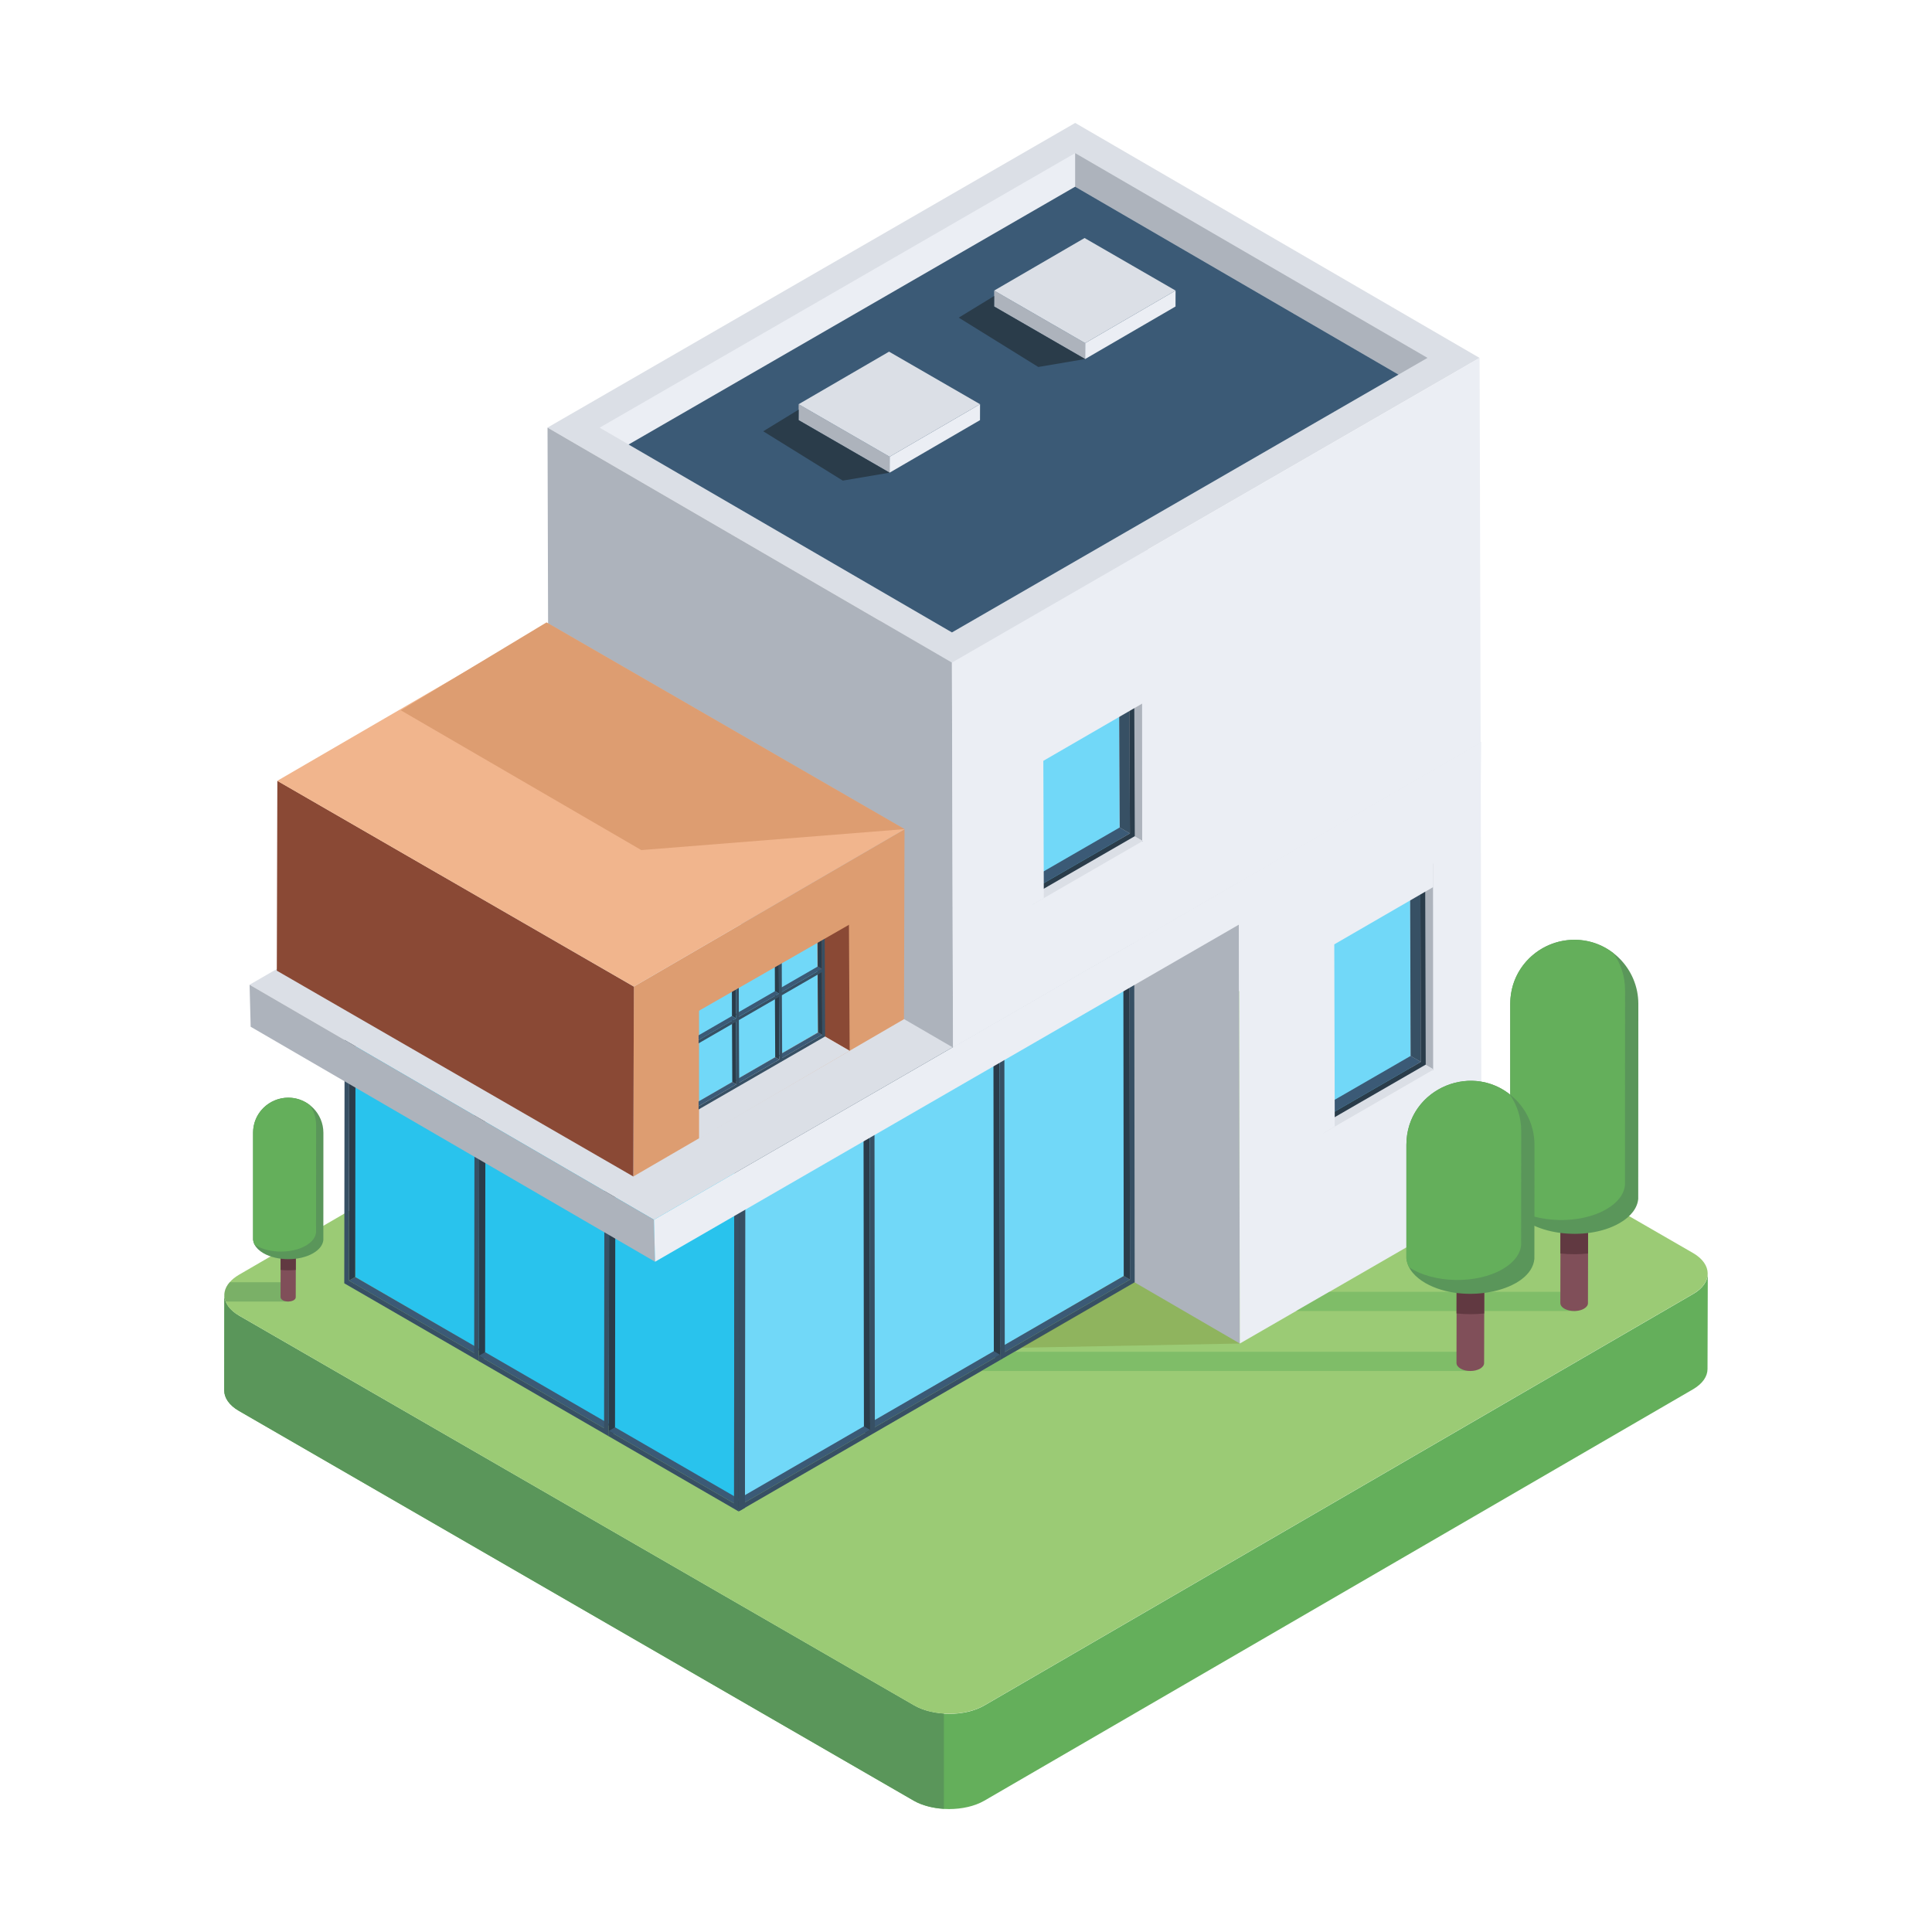 <svg id="Layer_1" enable-background="new 0 0 110 110" viewBox="0 0 110 110" xmlns="http://www.w3.org/2000/svg"><g id="_x35_1"><g><g><g><g enable-background="new"><g><g><path d="m97.235 72.516-.016 5.427c0 .419-.271.83-.814 1.151l-40.365 23.432c-1.102.633-2.902.633-4.012 0l-38.424-22.194c-.559-.321-.838-.748-.838-1.167l.008-5.427c0 .427.28.847.838 1.176l38.433 22.186c1.102.641 2.902.641 4.003 0l40.365-23.432c.542-.312.814-.732.822-1.151z" fill="#64af5b"/></g></g><g><g><path d="m53.744 97.562c-.621-.038-1.226-.188-1.7-.464l-38.433-22.186c-.559-.329-.838-.748-.838-1.176l-.008 5.427c0 .419.28.847.838 1.167l38.424 22.194c.48.274 1.09.422 1.716.459v-5.421z" fill="#5a965a"/></g></g><g><g><path d="m96.409 73.664-40.36 23.43c-1.1.64-2.9.64-4.01 0l-38.43-22.19c-.4-.23-.65-.51-.76-.8-.15-.37-.07-.76.23-1.1.13-.15.3-.29.52-.42l40.36-23.43c1.1-.64 2.89-.64 4 .01l38.44 22.18c1.1.64 1.11 1.68.01 2.32z" fill="#9bcb75"/></g></g></g></g><g><g><g enable-background="new"><g><g><path d="m70.588 76.496-23.024-13.38-.049-26.252 23.024 13.38z" fill="#adb3bc"/></g></g><g><g><path d="m84.304 42.296.049 26.253-13.764 7.947-.049-26.252z" fill="#ebeef4"/></g></g><g><g><path d="m70.54 50.244-23.024-13.38 13.764-7.948 23.024 13.38z" fill="#cacdd2"/></g></g></g></g><g><g><g><path d="m42.395 66.593 21.711-12.629-.125 18.687-21.586 12.544z" fill="#71d8f8"/></g><g><g enable-background="new"><g><g><path d="m57.207 76.98-.354-.206 7.128-4.123.354.206z" fill="#3b5a76"/></g></g><g><g><path d="m64.335 72.857-.354-.206-.024-19.009.354.206z" fill="#2a3c4a"/></g></g><g><g><path d="m56.939 77.443-.354-.206-.026-19.625.354.206z" fill="#2a3c4a"/></g></g><g><g><path d="m49.811 81.258-.354-.206 7.128-4.123.354.206z" fill="#3b5a76"/></g></g><g><g><path d="m49.811 81.258 7.128-4.123.001.308c-.1.058-7.893 4.565-7.396 4.278l-.026-19.625 7.396-4.278.001.308-7.128 4.123z" fill="#375064"/></g></g><g><g><path d="m56.914 57.818 7.664-4.433.026 19.625c-.101.059-8.178 4.73-7.664 4.433zm7.421 15.039-.024-19.009-7.128 4.123.024 19.009z" fill="#375064"/></g></g><g><g><path d="m56.914 57.818-.354-.206 7.664-4.433.354.206z" fill="#3b5a76"/></g></g><g><g><path d="m49.543 81.721-.354-.206-.026-19.625.354.206z" fill="#2a3c4a"/></g></g><g><g><path d="m49.517 62.096-.354-.206 7.396-4.278.354.206z" fill="#3b5a76"/></g></g></g><g enable-background="new"><g><g><path d="m42.414 85.537-.354-.206 7.128-4.123.354.206z" fill="#3b5a76"/></g></g><g><g><path d="m42.147 86-.354-.206-.026-19.625.354.206z" fill="#2a3c4a"/></g></g><g><g><path d="m42.121 66.374-.354-.206 7.396-4.278.354.206z" fill="#3b5a76"/></g></g><g><g><path d="m42.414 85.537 7.128-4.123.001.308c-.1.058-7.893 4.565-7.396 4.278l-.026-19.625 7.396-4.278.001.308-7.128 4.123z" fill="#375064"/></g></g></g></g></g><g><g><g><path d="m41.81 66.649-21.711-12.629.125 18.687 21.586 12.544z" fill="#29c3ed"/></g><g><g enable-background="new"><g><g><path d="m26.998 77.037.354-.206-7.128-4.123-.354.206z" fill="#3b5a76"/></g></g><g><g><path d="m19.87 72.913.354-.206.024-19.009-.354.206z" fill="#2a3c4a"/></g></g><g><g><path d="m27.265 77.499.354-.206.026-19.625-.354.206z" fill="#2a3c4a"/></g></g><g><g><path d="m34.394 81.315.354-.206-7.128-4.123-.354.206z" fill="#3b5a76"/></g></g><g><g><path d="m34.394 81.315-7.128-4.123-.001.308 7.128 4.123.268.155.026-19.625-7.396-4.278-.001.308 7.128 4.123z" fill="#375064"/></g></g><g><g><path d="m27.265 77.499-.268-.155-7.396-4.278.026-19.625 7.664 4.433zm-7.395-4.586 7.128 4.123.024-19.009-7.128-4.123z" fill="#375064"/></g></g><g><g><path d="m27.291 57.874.354-.206-7.664-4.433-.354.206z" fill="#3b5a76"/></g></g><g><g><path d="m34.662 81.778.354-.206.026-19.625-.354.206z" fill="#2a3c4a"/></g></g><g><g><path d="m34.687 62.153.354-.206-7.396-4.278-.354.206z" fill="#3b5a76"/></g></g></g><g enable-background="new"><g><g><path d="m41.791 85.593.354-.206-7.128-4.123-.354.206z" fill="#3b5a76"/></g></g><g><g><path d="m42.058 86.056.354-.206.026-19.625-.354.206z" fill="#375064"/></g></g><g><g><path d="m42.084 66.431.354-.206-7.396-4.278-.354.206z" fill="#3b5a76"/></g></g><g><g><path d="m41.791 85.593-7.128-4.123-.001.308c.1.058 7.893 4.565 7.396 4.278l.026-19.625-7.396-4.278-.001.308 7.128 4.123z" fill="#375064"/></g></g></g></g></g></g></g><g><g><g><g><path d="m37.233 69.447-23.024-13.38 46.995-27.134 23.125 13.321z" fill="#dbdfe6"/></g></g><g><g><path d="m37.296 71.838-23.024-13.38-.062-2.391 23.024 13.38z" fill="#adb3bc"/></g></g><g><g><path d="m84.331 42.255-.027 2.441-47.008 27.143-.062-2.391z" fill="#ebeef4"/></g></g></g><g><g><g><path d="m54.198 37.725-23.024-13.38 30.043-17.346 23.024 13.38z" fill="#dbdfe6"/></g><g><g><g><path d="m34.142 24.35 1.649.958 25.425-14.679v-1.911z" fill="#ebeef4"/></g><g><path d="m61.216 8.719v1.911l18.41 10.698 1.649-.952z" fill="#adb3bc"/></g></g><g><path d="m79.625 21.328-18.41-10.698-25.425 14.679 18.41 10.698z" fill="#3b5a76"/></g></g></g><g><g><path d="m54.26 59.643-23.024-13.38-.062-21.918 23.024 13.38z" fill="#adb3bc"/></g></g><g><g><path d="m84.241 20.38.062 21.916-13.764 7.947-16.279 9.401-.062-21.918z" fill="#ebeef4"/></g></g></g></g></g><g><g><g><g><path d="m81.59 49.162c.01 16.123.006 10.562.007 11.765h.015l.012-.036-1.312-.758-.03-10.217z" fill="#adb3bc"/></g><g><path d="m75.336 64.523 6.289-3.631-1.312-.758v.913l-4.977 2.873z" fill="#dbdfe6"/></g></g><g><path d="m75.336 63.92 4.977-2.873-.03-11.129-4.947 2.856z" fill="#71d8f8"/></g></g><g><g enable-background="new"><g><g><path d="m75.728 63.443 5.17-2.985-.582-.338-4.588 2.649z" fill="#3b5a76"/></g></g><g><g><path d="m80.898 60.458-.582-.338-.032-10.138.582-.456z" fill="#375064"/></g></g><g><g><path d="m75.728 52.492 5.138-2.966.032 10.932-5.17 2.985v.317l5.447-3.145-.034-11.566-5.413 3.125z" fill="#2a3c4a"/></g></g></g></g><g><g><path d="m81.6 50.507-5.632 3.261.028 10.374-1.223.704v-12.245l6.827-4.085z" fill="#ebeef4"/></g></g></g><g><g><g><g><path d="m65.025 38.713c0.0.104.008 9.806.007 9.208h.015l.012-.036-1.312-.758-.03-7.659z" fill="#adb3bc"/></g><g><path d="m58.771 51.516 6.289-3.631-1.312-.758v.913l-4.977 2.873z" fill="#dbdfe6"/></g></g><g><path d="m58.771 50.914 4.977-2.873-.03-8.572-4.947 2.856z" fill="#71d8f8"/></g></g><g><g enable-background="new"><g><g><path d="m59.163 50.436 5.17-2.985-.582-.338-4.588 2.649z" fill="#3b5a76"/></g></g><g><g><path d="m64.333 47.451-.582-.338-.032-7.581.582-.456z" fill="#375064"/></g></g><g><g><path d="m59.163 42.043 5.138-2.966.032 8.374-5.17 2.985v.317l5.447-3.145-.034-9.008-5.413 3.125z" fill="#2a3c4a"/></g></g></g></g><g><g><path d="m65.035 40.058-5.632 3.261.028 7.817-1.223.704v-9.688l6.827-4.085z" fill="#ebeef4"/></g></g></g><g><g><g enable-background="new"><g><g><path d="m66.932 16.543-.003.908-5.148 2.992.003-.908z" fill="#ebeef4"/></g></g><g><g><path d="m61.785 19.535-.003.908-5.181-2.991.003-.908z" fill="#adb3bc"/></g></g><g><g><path d="m66.932 16.543-5.148 2.992-5.181-2.991 5.148-2.992z" fill="#dbdfe6"/></g></g></g></g><g><path d="m61.781 20.442-2.665.452-4.529-2.809 2.017-1.233-.005.598z" fill="#2a3c4a"/></g></g><g><g><g enable-background="new"><g><g><path d="m55.8 23.013-.003.908-5.148 2.992.003-.908z" fill="#ebeef4"/></g></g><g><g><path d="m50.652 26.004-.003.908-5.181-2.991.003-.908z" fill="#adb3bc"/></g></g><g><g><path d="m55.8 23.013-5.148 2.992-5.181-2.991 5.148-2.992z" fill="#dbdfe6"/></g></g></g></g><g><path d="m50.649 26.912-2.665.452-4.529-2.809 2.017-1.233-.005.598z" fill="#2a3c4a"/></g></g><g><g><g enable-background="new"><g><g><path d="m51.5 47.216-.031 10.812-15.411 8.957.031-10.812z" fill="#dd9d71"/></g></g><g><g><path d="m36.089 56.173-.031 10.812-20.298-11.719.031-10.812z" fill="#8a4935"/></g></g><g><g><path d="m51.497 47.216-15.41 8.954-20.302-11.712 15.42-8.964z" fill="#f1b58d"/></g></g></g></g><g><g><g><path d="m46.537 53.654 1.798-1.038.041 7.213-1.804-1.048z" fill="#8a4935"/></g><g><path d="m39.802 62.705 6.77-3.924 1.804 1.048v0l-8.574 5.016z" fill="#dbdfe6"/></g></g><g><path d="m39.8 57.498v5.209l6.775-3.929c-.009-1.166-.043-5.379-.041-5.119l-.917.524v.008z" fill="#71d8f8"/></g></g><g><g enable-background="new"><g><g><path d="m44.534 60.234-.232-.135 2.28-1.316.232.135z" fill="#3b5a76"/></g></g><g><g><path d="m42.087 61.646-.232-.135 2.282-1.318.232.135z" fill="#3b5a76"/></g></g><g><g><path d="m46.814 58.917-.232-.135-.017-3.568.232.135z" fill="#2a3c4a"/></g></g><g><g><path d="m39.642 63.057-.232-.135 2.282-1.318.232.135z" fill="#3b5a76"/></g></g><g><g><path d="m46.796 55.16-.232-.135-.006-2.01.232.135z" fill="#2a3c4a"/></g></g><g><g><path d="m44.369 60.328-.232-.135-.017-3.568.232.135z" fill="#2a3c4a"/></g></g><g><g><path d="m44.516 56.477-.232-.135 2.28-1.316.232.135z" fill="#3b5a76"/></g></g><g><g><path d="m44.51 54.281-.232-.135 2.444-1.411.232.135z" fill="#3b5a76"/></g></g><g><g><path d="m44.352 56.572-.232-.135-.006-2.01.232.135z" fill="#2a3c4a"/></g></g><g><g><path d="m44.346 54.376-.232-.135.164-.095.232.135z" fill="#3b5a76"/></g></g><g><g><path d="m41.925 61.74-.232-.135-.017-3.568.232.135z" fill="#2a3c4a"/></g></g><g><g><path d="m42.069 57.889-.232-.135 2.282-1.318.232.135z" fill="#3b5a76"/></g></g><g><g><path d="m41.907 57.983-.232-.135-.006-2.01.232.135z" fill="#2a3c4a"/></g></g><g><g><path d="m42.063 55.693-.232-.135 2.282-1.318.232.135z" fill="#3b5a76"/></g></g><g><g><path d="m41.901 55.787-.232-.135.162-.094.232.135z" fill="#3b5a76"/></g></g><g><g><path d="m39.479 63.341-.232-.135-.018-3.757.232.135z" fill="#2a3c4a"/></g></g><g><g><path d="m39.625 59.301-.232-.135 2.282-1.318.232.135z" fill="#3b5a76"/></g></g><g><g><path d="m39.461 59.584-.232-.135-.001-.189.232.135z" fill="#2a3c4a"/></g></g><g><g><path d="m39.454 57.2-.232-.135 2.447-1.412.232.135z" fill="#3b5a76"/></g></g><g><g><path d="m46.954 52.87c0.0.103.026 6.537.024 6.141-.569.329-2.735 1.579-2.609 1.506-.278.161-2.546 1.47-2.444 1.411l-2.447 1.412c-0-.103-.025-6.244-.024-6.141.246-.142 7.705-4.449 7.5-4.33zm-5.029 8.87-.017-3.568-2.282 1.318.017 3.568zm2.444-1.411-.017-3.568-2.282 1.318.017 3.568zm2.445-1.411-.017-3.568-2.28 1.316.017 3.568zm-4.907-.934-.006-2.01-2.282 1.318.006 2.01zm2.444-1.411-.006-2.01-2.282 1.318.006 2.01zm2.445-1.411-.006-2.01-2.28 1.316.006 2.01z" fill="#375064"/></g></g><g><g><path d="m39.461 59.395-.232-.135-.006-2.196.232.135z" fill="#2a3c4a"/></g></g></g></g><g><path d="m49.438 50.573v1.45l-12.437 7.127.69-1.673z" fill="#dd9d71"/></g><g><path d="m39.774 56.761v6.543l-2.149 1.075v-6.604z" fill="#dd9d71"/></g></g></g><g opacity=".3"><path d="m70.592 76.494-12.478.241 6.485-3.724z" fill="#727e28"/></g><g><g><path d="m51.505 47.207-14.992 1.193-13.693-7.959 8.297-5.005z" fill="#dd9d71"/></g></g></g><g opacity=".5"><path d="m75.683 73.55-1.897 1.095h15.941v-1.095z" fill="#64af5b"/></g><g><g><g><path d="m90.426 67.042c-0.0.1-.015 7.628-.014 7.151 0 .116-.075.231-.226.318-.488.283-1.347.086-1.347-.324 0-.1.015-7.626.014-7.148 0 .116.078.234.231.324.485.276 1.342.093 1.342-.321z" fill="#804f59"/></g></g><g><g><g><path d="m90.426 65.15-.012 6.22c-.513.053-1.033.056-1.573-.003l.012-6.22c0 .116.078.234.231.324.485.276 1.342.093 1.342-.321z" fill="#613941"/></g><g><path d="m93.28 57.155-.006 11.106c-.046.5-.396.992-1.055 1.373-1.919 1.116-5.284.654-6.078-.893-.081-.159-.13-.318-.147-.48h-.006v-11.106c0-2.015 1.631-3.646 3.646-3.646 2.041 0 3.646 1.661 3.646 3.646z" fill="#5a965a"/></g></g><g><g><path d="m92.525 56.366-.006 11.105c-.045.501-.396.993-1.054 1.374-1.504.875-3.958.806-5.324-.105-.082-.157-.13-.317-.147-.48h-.007v-11.105c0-3.049 3.509-4.717 5.872-2.888.42.594.665 1.316.665 2.098z" fill="#64af5b"/></g></g></g></g><g opacity=".5"><g><path d="m16.449 73.004v1.1h-3.6c-.15-.37-.07-.76.23-1.1z" fill="#5a965a"/></g></g><g><g><g><path d="m16.846 69.929c-0.0.103-.008 4.185-.008 3.927 0 .234-.48.324-.735.175-.086-.049-.129-.113-.129-.178 0-.103.008-4.183.008-3.925 0 .235.482.328.738.178.084-.049.125-.113.125-.176z" fill="#804f59"/></g></g><g><g><g><path d="m16.846 68.89-.006 3.415c-.282.029-.567.031-.864-.002l.006-3.415c0 .063.043.129.127.178.265.151.737.053.737-.176z" fill="#613941"/></g><g><path d="m18.413 64.5-.003 6.099c-.025.275-.218.545-.58.754-.78.454-2.049.45-2.831 0-.245-.143-.414-.311-.506-.491-.044-.087-.071-.175-.081-.264h-.003v-6.099c0-1.107.895-2.002 2.002-2.002 1.125 0 2.002.916 2.002 2.002z" fill="#5a965a"/></g></g><g><g><path d="m17.998 64.067-.003 6.098c-.025.275-.218.545-.579.755-.779.453-2.046.453-2.831 0-.032-.019-.063-.038-.093-.057-.045-.086-.071-.174-.08-.264h-.004v-6.098c0-1.674 1.927-2.59 3.225-1.586.231.326.365.723.365 1.152z" fill="#64af5b"/></g></g></g></g><g opacity=".5"><path d="m57.756 76.964-1.88 1.095h27.794v-1.095z" fill="#64af5b"/></g><g><g><g><path d="m84.514 70.455-.012 6.22-.003.931c0 .116-.075.231-.226.318-.309.179-.807.179-1.113 0-.156-.09-.234-.205-.234-.324 0-.1.015-7.626.014-7.148 0 .116.078.234.231.324.485.276 1.342.093 1.342-.321z" fill="#804f59"/></g></g><g><g><g><path d="m84.514 68.564-.012 6.22c-.513.053-1.033.056-1.573-.003l.012-6.22c0 .116.078.234.231.324.485.276 1.342.093 1.342-.321z" fill="#613941"/></g><g><path d="m87.367 65.183-.006 6.492c-.169 1.824-3.991 2.651-6.211 1.373-.526-.307-1.005-.768-1.07-1.373h-.006v-6.492c0-3.264 3.95-4.851 6.222-2.579.659.659 1.07 1.57 1.07 2.579z" fill="#5a965a"/></g></g><g><g><path d="m86.613 64.394-.006 6.49c-.045.501-.396.993-1.054 1.374-1.504.875-3.958.806-5.324-.105-.082-.157-.13-.317-.147-.48h-.007v-6.49c0-3.049 3.509-4.717 5.872-2.888.42.594.665 1.316.665 2.098z" fill="#64af5b"/></g></g></g></g></g></svg>